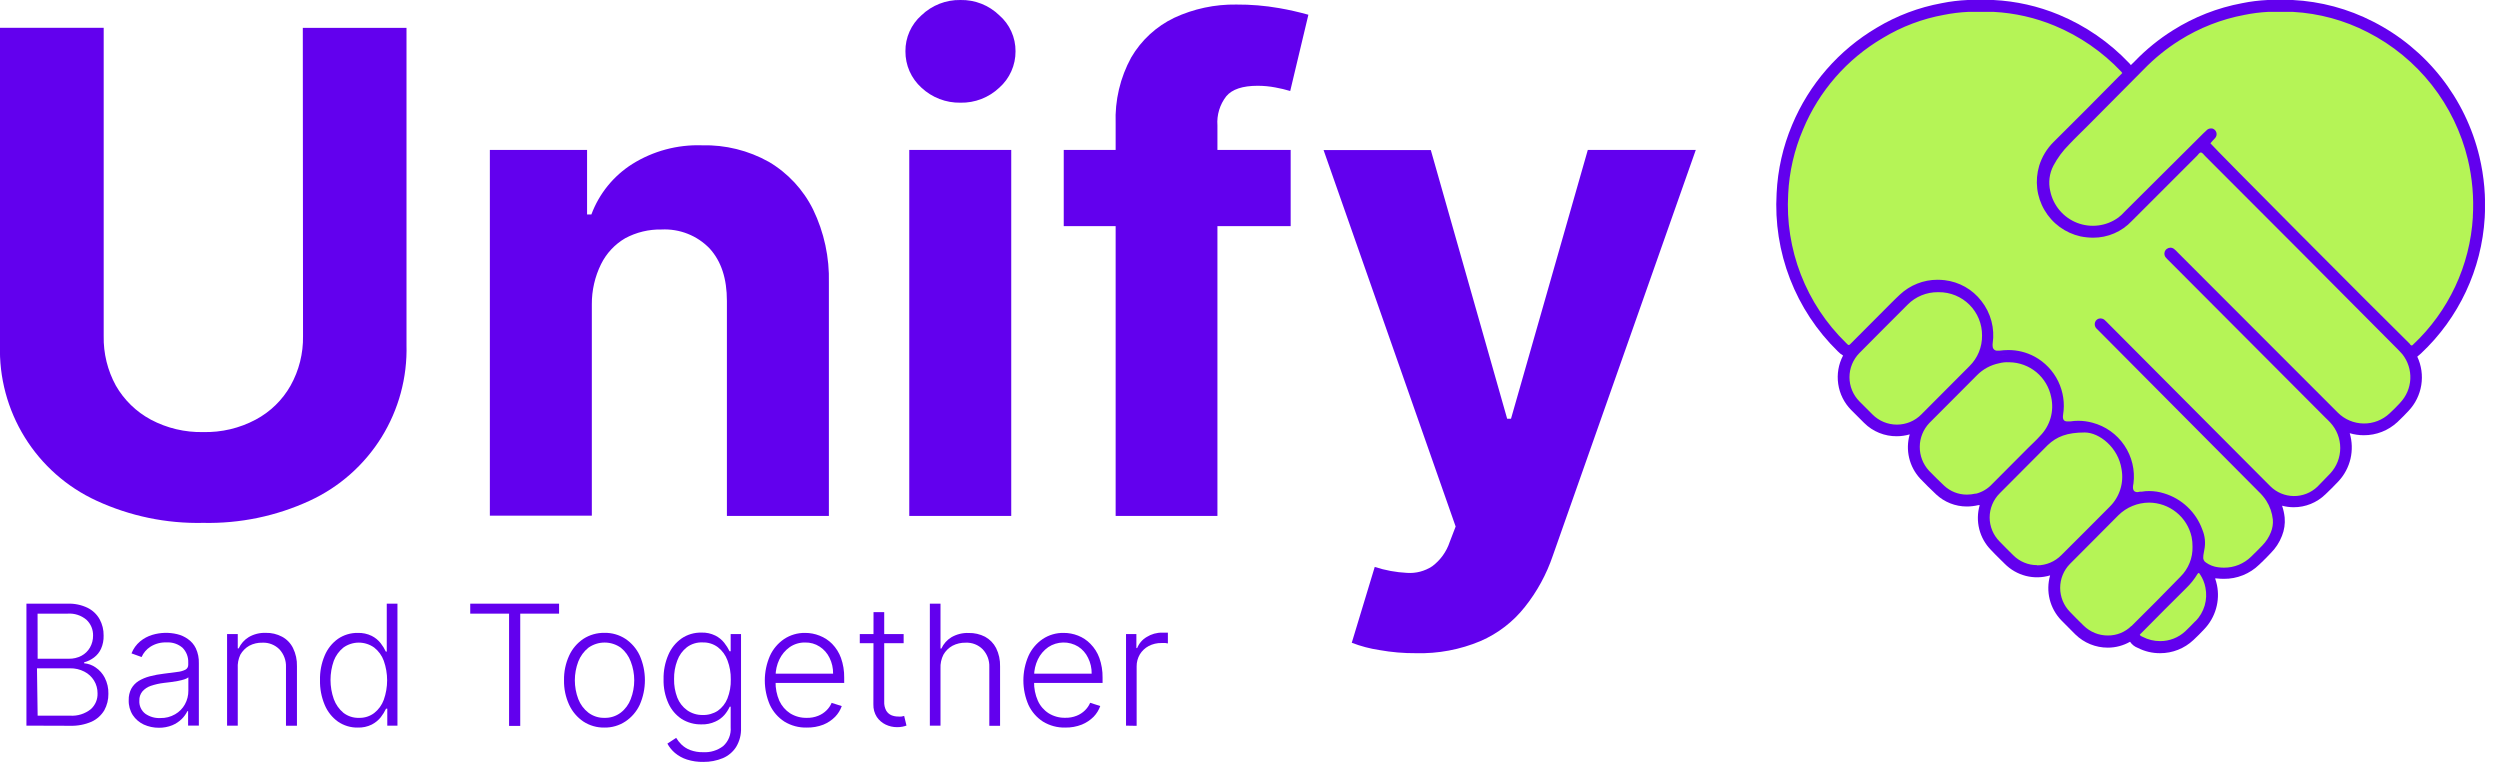<svg width="105" height="32" viewBox="0 0 105 32" fill="none" xmlns="http://www.w3.org/2000/svg">
<g clip-path="url(#clip0_815_8824)">
<path d="M1.11 30.477V25.354H2.846C3.133 25.344 3.419 25.404 3.678 25.528C3.891 25.633 4.067 25.799 4.183 26.006C4.298 26.216 4.356 26.453 4.352 26.694C4.358 26.884 4.321 27.074 4.244 27.248C4.178 27.393 4.077 27.518 3.95 27.614C3.826 27.708 3.684 27.777 3.534 27.817V27.858C3.708 27.872 3.875 27.933 4.017 28.033C4.18 28.143 4.313 28.293 4.402 28.469C4.507 28.677 4.559 28.907 4.552 29.14C4.556 29.382 4.497 29.621 4.38 29.834C4.254 30.042 4.069 30.209 3.847 30.311C3.561 30.435 3.25 30.493 2.938 30.483L1.11 30.477ZM1.581 30.058H2.94C3.258 30.08 3.572 29.981 3.82 29.781C3.911 29.697 3.983 29.595 4.031 29.481C4.079 29.367 4.101 29.244 4.097 29.121C4.099 28.932 4.048 28.746 3.95 28.585C3.852 28.424 3.711 28.293 3.542 28.208C3.356 28.112 3.149 28.065 2.94 28.069H1.553L1.581 30.058ZM1.581 27.667H2.89C3.076 27.671 3.259 27.628 3.423 27.542C3.571 27.463 3.694 27.344 3.778 27.198C3.866 27.045 3.911 26.87 3.909 26.694C3.912 26.57 3.888 26.447 3.841 26.332C3.793 26.218 3.721 26.115 3.631 26.03C3.41 25.844 3.124 25.751 2.835 25.773H1.578L1.581 27.667Z" fill="#6200EE"/>
<path d="M6.674 30.566C6.454 30.567 6.236 30.521 6.036 30.43C5.85 30.342 5.69 30.205 5.576 30.033C5.457 29.845 5.398 29.626 5.406 29.404C5.401 29.237 5.438 29.072 5.515 28.924C5.588 28.793 5.693 28.683 5.82 28.602C5.967 28.514 6.125 28.448 6.291 28.405C6.487 28.354 6.686 28.317 6.888 28.294L7.442 28.222C7.562 28.212 7.678 28.18 7.786 28.128C7.825 28.108 7.856 28.077 7.877 28.04C7.898 28.003 7.908 27.96 7.906 27.917V27.828C7.911 27.714 7.892 27.601 7.852 27.494C7.811 27.388 7.749 27.291 7.67 27.209C7.484 27.047 7.242 26.966 6.996 26.982C6.755 26.971 6.517 27.035 6.313 27.165C6.152 27.27 6.025 27.419 5.947 27.595L5.523 27.442C5.599 27.247 5.723 27.075 5.883 26.94C6.035 26.813 6.212 26.719 6.402 26.663C6.74 26.562 7.099 26.553 7.442 26.635C7.603 26.673 7.755 26.742 7.889 26.838C8.033 26.936 8.149 27.071 8.225 27.229C8.317 27.427 8.36 27.645 8.352 27.864V30.474H7.9V29.867H7.872C7.811 29.989 7.731 30.101 7.634 30.197C7.519 30.309 7.385 30.398 7.237 30.46C7.058 30.532 6.867 30.568 6.674 30.566V30.566ZM6.735 30.158C6.952 30.164 7.166 30.109 7.354 30C7.528 29.901 7.671 29.756 7.767 29.581C7.864 29.404 7.914 29.206 7.911 29.004V28.449C7.861 28.488 7.803 28.516 7.742 28.533C7.664 28.558 7.576 28.58 7.465 28.602L7.162 28.649L6.885 28.682C6.696 28.704 6.51 28.746 6.33 28.807C6.194 28.853 6.072 28.935 5.978 29.043C5.892 29.151 5.847 29.285 5.853 29.423C5.845 29.529 5.865 29.636 5.909 29.733C5.953 29.829 6.02 29.914 6.105 29.978C6.289 30.106 6.511 30.17 6.735 30.158V30.158Z" fill="#6200EE"/>
<path d="M9.986 28.075V30.477H9.537V26.63H9.986V27.232H10.025C10.116 27.035 10.264 26.87 10.449 26.757C10.665 26.632 10.913 26.571 11.162 26.58C11.4 26.574 11.635 26.63 11.845 26.741C12.044 26.847 12.205 27.013 12.305 27.215C12.423 27.453 12.48 27.717 12.472 27.983V30.48H12.011V28.017C12.017 27.88 11.995 27.744 11.947 27.616C11.9 27.488 11.827 27.37 11.734 27.27C11.641 27.177 11.53 27.105 11.408 27.057C11.286 27.009 11.155 26.987 11.024 26.993C10.831 26.987 10.639 27.031 10.469 27.121C10.312 27.21 10.183 27.341 10.094 27.498C10.01 27.678 9.973 27.877 9.986 28.075V28.075Z" fill="#6200EE"/>
<path d="M15.026 30.558C14.73 30.564 14.439 30.476 14.194 30.308C13.948 30.131 13.756 29.889 13.639 29.609C13.5 29.279 13.432 28.924 13.44 28.566C13.431 28.21 13.499 27.856 13.639 27.528C13.756 27.249 13.948 27.008 14.194 26.832C14.439 26.665 14.73 26.577 15.026 26.582C15.229 26.576 15.43 26.618 15.612 26.707C15.757 26.78 15.885 26.884 15.986 27.012C16.073 27.122 16.146 27.241 16.205 27.367H16.244V25.354H16.693V30.477H16.266V29.764H16.214C16.153 29.892 16.079 30.013 15.992 30.125C15.888 30.253 15.758 30.358 15.612 30.433C15.43 30.522 15.229 30.565 15.026 30.558ZM15.079 30.15C15.309 30.157 15.534 30.085 15.717 29.947C15.9 29.803 16.039 29.611 16.119 29.392C16.306 28.862 16.306 28.284 16.119 27.753C16.04 27.534 15.9 27.342 15.717 27.198C15.528 27.063 15.302 26.99 15.069 26.99C14.837 26.99 14.61 27.063 14.422 27.198C14.241 27.344 14.102 27.536 14.019 27.753C13.836 28.274 13.836 28.841 14.019 29.362C14.101 29.587 14.241 29.786 14.424 29.939C14.611 30.083 14.843 30.158 15.079 30.15V30.15Z" fill="#6200EE"/>
<path d="M19.75 25.773V25.354H23.481V25.773H21.85V30.488H21.381V25.773H19.75Z" fill="#6200EE"/>
<path d="M25.387 30.558C25.073 30.564 24.765 30.476 24.502 30.305C24.244 30.13 24.038 29.889 23.906 29.606C23.756 29.282 23.682 28.928 23.689 28.571C23.682 28.213 23.756 27.857 23.906 27.531C24.036 27.248 24.243 27.006 24.502 26.832C24.765 26.662 25.073 26.574 25.387 26.58C25.7 26.573 26.007 26.661 26.269 26.832C26.529 27.006 26.736 27.248 26.868 27.531C27.012 27.858 27.086 28.211 27.086 28.567C27.086 28.924 27.012 29.277 26.868 29.603C26.735 29.887 26.527 30.129 26.266 30.302C26.006 30.474 25.699 30.563 25.387 30.558V30.558ZM25.387 30.15C25.632 30.157 25.873 30.081 26.069 29.933C26.26 29.786 26.406 29.588 26.491 29.362C26.687 28.854 26.687 28.291 26.491 27.784C26.407 27.556 26.263 27.356 26.075 27.204C25.876 27.063 25.638 26.987 25.394 26.987C25.15 26.987 24.912 27.063 24.713 27.204C24.523 27.357 24.377 27.556 24.288 27.784C24.095 28.292 24.095 28.854 24.288 29.362C24.375 29.587 24.522 29.785 24.713 29.933C24.907 30.079 25.144 30.156 25.387 30.15V30.15Z" fill="#6200EE"/>
<path d="M29.542 32C29.307 32.005 29.073 31.971 28.849 31.9C28.665 31.841 28.495 31.747 28.347 31.623C28.218 31.513 28.111 31.381 28.03 31.232L28.399 30.99C28.461 31.091 28.534 31.185 28.619 31.268C28.724 31.369 28.848 31.448 28.985 31.501C29.162 31.566 29.35 31.598 29.54 31.592C29.838 31.609 30.133 31.518 30.372 31.337C30.482 31.238 30.569 31.115 30.623 30.978C30.678 30.84 30.7 30.691 30.688 30.544V29.681H30.649C30.59 29.807 30.515 29.925 30.424 30.03C30.318 30.149 30.188 30.244 30.042 30.308C29.86 30.391 29.662 30.431 29.462 30.424C29.168 30.431 28.879 30.352 28.63 30.197C28.387 30.036 28.195 29.81 28.075 29.545C27.931 29.227 27.861 28.881 27.87 28.533C27.862 28.18 27.93 27.83 28.069 27.506C28.186 27.229 28.379 26.99 28.624 26.816C28.869 26.649 29.16 26.563 29.456 26.569C29.66 26.561 29.861 26.604 30.044 26.694C30.19 26.767 30.318 26.871 30.419 26.999C30.506 27.109 30.581 27.228 30.643 27.354H30.688V26.63H31.123V30.571C31.135 30.854 31.062 31.134 30.915 31.376C30.781 31.583 30.588 31.745 30.361 31.842C30.101 31.949 29.823 32.003 29.542 32V32ZM29.512 30.03C29.737 30.037 29.958 29.975 30.147 29.853C30.329 29.724 30.47 29.545 30.552 29.337C30.652 29.083 30.7 28.811 30.693 28.538C30.698 28.265 30.651 27.994 30.555 27.739C30.476 27.52 30.337 27.327 30.152 27.184C29.968 27.046 29.742 26.975 29.512 26.982C29.274 26.97 29.04 27.042 28.849 27.184C28.665 27.328 28.526 27.52 28.447 27.739C28.352 27.989 28.306 28.255 28.311 28.521C28.305 28.788 28.352 29.052 28.447 29.301C28.53 29.51 28.67 29.692 28.852 29.825C29.044 29.962 29.275 30.034 29.512 30.03V30.03Z" fill="#6200EE"/>
<path d="M33.881 30.558C33.551 30.566 33.227 30.479 32.946 30.308C32.681 30.137 32.469 29.894 32.336 29.609C32.195 29.284 32.122 28.933 32.122 28.578C32.122 28.224 32.195 27.873 32.336 27.548C32.465 27.262 32.672 27.017 32.932 26.84C33.193 26.667 33.501 26.577 33.814 26.582C34.021 26.581 34.226 26.62 34.419 26.696C34.619 26.773 34.801 26.891 34.951 27.043C35.114 27.211 35.24 27.411 35.32 27.631C35.415 27.898 35.461 28.18 35.456 28.463V28.682H32.43V28.294H34.99C34.994 28.063 34.943 27.835 34.84 27.628C34.748 27.436 34.604 27.273 34.424 27.157C34.243 27.039 34.03 26.98 33.814 26.985C33.584 26.981 33.358 27.049 33.168 27.179C32.981 27.312 32.831 27.491 32.732 27.698C32.628 27.917 32.574 28.157 32.574 28.399V28.633C32.568 28.908 32.622 29.182 32.732 29.434C32.831 29.649 32.989 29.832 33.187 29.961C33.396 30.09 33.638 30.155 33.883 30.15C34.048 30.154 34.211 30.125 34.363 30.064C34.494 30.013 34.613 29.935 34.713 29.836C34.805 29.746 34.879 29.639 34.929 29.52L35.354 29.656C35.294 29.824 35.2 29.977 35.076 30.105C34.935 30.248 34.766 30.36 34.58 30.436C34.357 30.522 34.119 30.563 33.881 30.558V30.558Z" fill="#6200EE"/>
<path d="M37.953 26.63V27.015H36.111V26.63H37.953ZM36.688 25.709H37.137V29.467C37.13 29.599 37.159 29.73 37.221 29.847C37.271 29.932 37.347 29.999 37.437 30.039C37.525 30.075 37.619 30.094 37.714 30.094C37.765 30.099 37.816 30.099 37.867 30.094L37.975 30.069L38.072 30.474C38.02 30.493 37.966 30.508 37.911 30.519C37.834 30.534 37.755 30.542 37.675 30.541C37.51 30.541 37.347 30.504 37.198 30.433C37.048 30.361 36.92 30.251 36.827 30.114C36.726 29.956 36.676 29.771 36.682 29.584L36.688 25.709Z" fill="#6200EE"/>
<path d="M39.501 28.075V30.477H39.054V25.354H39.501V27.237H39.539C39.629 27.04 39.776 26.875 39.961 26.763C40.181 26.637 40.432 26.575 40.685 26.585C40.924 26.58 41.16 26.634 41.373 26.743C41.571 26.852 41.732 27.017 41.836 27.218C41.954 27.457 42.011 27.722 42.003 27.989V30.485H41.551V28.017C41.557 27.88 41.535 27.744 41.488 27.615C41.44 27.487 41.367 27.37 41.273 27.27C41.181 27.177 41.069 27.104 40.946 27.056C40.823 27.008 40.692 26.987 40.56 26.993C40.368 26.988 40.177 27.032 40.005 27.121C39.845 27.208 39.713 27.339 39.623 27.498C39.533 27.676 39.491 27.875 39.501 28.075V28.075Z" fill="#6200EE"/>
<path d="M44.741 30.558C44.411 30.566 44.087 30.479 43.806 30.308C43.541 30.137 43.33 29.894 43.196 29.609C43.055 29.284 42.982 28.933 42.982 28.578C42.982 28.224 43.055 27.873 43.196 27.548C43.325 27.262 43.532 27.017 43.792 26.84C44.053 26.666 44.361 26.576 44.674 26.582C44.881 26.581 45.086 26.62 45.279 26.696C45.475 26.773 45.653 26.891 45.8 27.043C45.965 27.21 46.092 27.411 46.172 27.631C46.267 27.898 46.313 28.18 46.308 28.463V28.682H43.29V28.294H45.85C45.854 28.063 45.802 27.834 45.698 27.628C45.607 27.436 45.464 27.272 45.284 27.157C45.094 27.041 44.875 26.981 44.653 26.985C44.43 26.989 44.213 27.056 44.028 27.179C43.84 27.311 43.689 27.488 43.59 27.695C43.486 27.914 43.431 28.154 43.431 28.397V28.63C43.425 28.905 43.479 29.179 43.59 29.431C43.687 29.647 43.845 29.83 44.044 29.958C44.253 30.087 44.495 30.153 44.741 30.147C44.905 30.151 45.068 30.122 45.221 30.061C45.351 30.01 45.47 29.932 45.57 29.834C45.662 29.744 45.736 29.636 45.786 29.517L46.211 29.653C46.151 29.821 46.057 29.974 45.933 30.103C45.791 30.245 45.623 30.357 45.437 30.433C45.215 30.52 44.979 30.562 44.741 30.558Z" fill="#6200EE"/>
<path d="M47.293 30.477V26.63H47.728V27.218H47.761C47.84 27.022 47.981 26.858 48.164 26.752C48.359 26.63 48.585 26.567 48.816 26.571H48.94H49.051V27.024L48.946 27.007C48.891 27.004 48.837 27.004 48.782 27.007C48.595 27.003 48.41 27.047 48.244 27.134C48.092 27.215 47.965 27.335 47.875 27.481C47.784 27.635 47.737 27.811 47.739 27.989V30.485L47.293 30.477Z" fill="#6200EE"/>
<path d="M90.724 27.434C90.399 27.436 90.079 27.36 89.789 27.212C89.656 27.163 89.541 27.073 89.462 26.954C89.178 27.116 88.856 27.201 88.53 27.201C88.02 27.203 87.529 27.003 87.165 26.646L86.974 26.455C86.838 26.322 86.696 26.177 86.577 26.055C86.339 25.81 86.17 25.506 86.087 25.174C86.004 24.843 86.011 24.495 86.105 24.166C85.773 24.266 85.421 24.273 85.085 24.188C84.75 24.102 84.444 23.927 84.2 23.681L84.008 23.492C83.878 23.365 83.748 23.234 83.626 23.104C83.384 22.86 83.213 22.557 83.129 22.225C83.045 21.892 83.052 21.544 83.148 21.215H83.093C82.933 21.253 82.769 21.273 82.605 21.273C82.124 21.273 81.662 21.089 81.312 20.76C81.09 20.547 80.865 20.333 80.649 20.103C80.422 19.857 80.261 19.557 80.184 19.231C80.107 18.906 80.115 18.566 80.208 18.244C80.033 18.294 79.852 18.321 79.67 18.322C79.416 18.325 79.163 18.277 78.928 18.182C78.692 18.087 78.478 17.946 78.297 17.767L77.742 17.212C77.453 16.916 77.264 16.536 77.205 16.126C77.145 15.717 77.216 15.299 77.409 14.932C77.326 14.883 77.25 14.823 77.184 14.752C76.306 13.894 75.623 12.858 75.18 11.713C74.737 10.568 74.546 9.342 74.618 8.117C74.664 7.128 74.885 6.155 75.27 5.243C75.984 3.534 77.231 2.102 78.827 1.162C79.666 0.658 80.59 0.309 81.553 0.133C81.913 0.06 82.277 0.016 82.644 0L83.725 0C84.67 0.047 85.6 0.256 86.474 0.619C87.59 1.082 88.595 1.775 89.426 2.652C89.452 2.676 89.476 2.704 89.495 2.735L89.67 2.563C90.146 2.07 90.681 1.637 91.262 1.273C92.151 0.712 93.138 0.325 94.172 0.133C94.525 0.061 94.883 0.017 95.243 0L96.294 0C97.471 0.059 98.622 0.369 99.67 0.907C100.781 1.472 101.756 2.272 102.527 3.252C103.298 4.232 103.847 5.367 104.136 6.58C104.335 7.418 104.41 8.28 104.358 9.14C104.229 11.313 103.272 13.354 101.684 14.843L101.526 14.979C101.7 15.351 101.759 15.767 101.694 16.172C101.629 16.578 101.444 16.955 101.162 17.254C101.01 17.418 100.857 17.57 100.693 17.725C100.31 18.084 99.804 18.282 99.279 18.28C99.079 18.28 98.88 18.251 98.688 18.194C98.792 18.543 98.803 18.912 98.721 19.267C98.638 19.621 98.464 19.947 98.216 20.214C98.036 20.405 97.853 20.588 97.662 20.768C97.306 21.112 96.83 21.305 96.336 21.304C96.171 21.303 96.007 21.282 95.847 21.24C95.902 21.4 95.938 21.566 95.956 21.734C95.98 21.997 95.941 22.262 95.842 22.508C95.737 22.781 95.575 23.028 95.368 23.234L95.218 23.39C95.109 23.501 94.999 23.612 94.89 23.712C94.694 23.904 94.461 24.056 94.205 24.159C93.95 24.262 93.676 24.314 93.401 24.311C93.302 24.311 93.203 24.305 93.104 24.294H93.035C93.067 24.384 93.093 24.477 93.112 24.571C93.18 24.902 93.166 25.243 93.072 25.567C92.978 25.891 92.808 26.187 92.574 26.43C92.43 26.585 92.275 26.741 92.122 26.882C91.744 27.238 91.243 27.436 90.724 27.434V27.434Z" fill="#6200EE"/>
<path d="M103.958 6.621C103.675 5.434 103.137 4.323 102.382 3.365C101.626 2.406 100.672 1.624 99.584 1.071C98.567 0.547 97.45 0.245 96.308 0.183H95.248C94.898 0.199 94.549 0.242 94.205 0.313C93.195 0.499 92.228 0.875 91.359 1.423C90.789 1.779 90.265 2.203 89.797 2.685L89.498 2.988L89.351 2.838C89.334 2.814 89.314 2.793 89.293 2.774C88.481 1.914 87.497 1.235 86.405 0.782C85.558 0.431 84.657 0.227 83.742 0.178H82.663C82.305 0.193 81.949 0.236 81.598 0.308C80.657 0.481 79.755 0.822 78.935 1.315C77.371 2.234 76.148 3.637 75.451 5.312C75.072 6.205 74.856 7.159 74.813 8.128C74.741 9.328 74.929 10.53 75.364 11.65C75.798 12.772 76.469 13.786 77.332 14.624C77.372 14.677 77.424 14.721 77.482 14.752C77.541 14.784 77.606 14.803 77.673 14.807C77.693 14.805 77.713 14.799 77.731 14.791C77.48 15.128 77.357 15.545 77.386 15.965C77.414 16.385 77.592 16.781 77.886 17.082L78.186 17.384L78.438 17.637C78.712 17.911 79.068 18.087 79.452 18.137C79.836 18.187 80.226 18.109 80.56 17.914C80.374 18.24 80.297 18.617 80.338 18.991C80.38 19.364 80.54 19.715 80.793 19.992C81.01 20.216 81.232 20.43 81.448 20.638C81.765 20.936 82.183 21.103 82.619 21.104C82.769 21.102 82.919 21.085 83.065 21.051C83.218 21.016 83.365 20.958 83.501 20.879C83.311 21.212 83.236 21.597 83.286 21.976C83.336 22.355 83.509 22.708 83.778 22.979C83.9 23.107 84.028 23.234 84.155 23.362L84.35 23.553C84.51 23.716 84.702 23.845 84.912 23.932C85.124 24.02 85.35 24.065 85.578 24.064C85.895 24.063 86.206 23.975 86.477 23.811C86.281 24.143 86.2 24.531 86.245 24.914C86.291 25.297 86.461 25.654 86.73 25.931C86.854 26.064 86.987 26.208 87.121 26.325L87.315 26.516C87.643 26.841 88.087 27.023 88.549 27.021C88.912 27.02 89.266 26.905 89.559 26.691L89.595 26.782C89.622 26.847 89.663 26.906 89.715 26.954C89.766 27.001 89.828 27.038 89.895 27.06C90.238 27.231 90.625 27.294 91.005 27.241C91.386 27.186 91.74 27.018 92.022 26.757C92.172 26.619 92.325 26.466 92.463 26.316C92.673 26.09 92.825 25.817 92.905 25.519C92.986 25.221 92.993 24.909 92.927 24.608C92.879 24.387 92.793 24.176 92.671 23.986C92.811 24.06 92.962 24.109 93.118 24.13C93.21 24.141 93.302 24.147 93.395 24.147C93.648 24.149 93.899 24.101 94.133 24.006C94.367 23.911 94.58 23.77 94.76 23.592C94.865 23.495 94.974 23.384 95.082 23.273L95.234 23.118C95.425 22.934 95.575 22.713 95.675 22.469C95.764 22.25 95.8 22.013 95.781 21.778C95.751 21.477 95.656 21.185 95.503 20.924C95.758 21.065 96.044 21.14 96.336 21.143C96.783 21.144 97.213 20.97 97.534 20.657C97.725 20.477 97.906 20.297 98.089 20.103C98.366 19.806 98.541 19.429 98.587 19.026C98.634 18.623 98.549 18.215 98.347 17.864C98.632 18.029 98.955 18.115 99.284 18.114C99.763 18.113 100.223 17.931 100.571 17.603C100.735 17.451 100.885 17.301 101.035 17.14C101.308 16.852 101.483 16.485 101.533 16.091C101.582 15.697 101.505 15.298 101.312 14.951L101.562 14.71C103.116 13.253 104.052 11.256 104.177 9.129C104.229 8.287 104.155 7.442 103.958 6.621V6.621Z" fill="#6200EE"/>
<path d="M93.409 23.989C93.321 23.989 93.233 23.983 93.146 23.972C92.938 23.947 92.74 23.87 92.569 23.75C92.503 23.709 92.451 23.649 92.419 23.579C92.387 23.509 92.375 23.43 92.386 23.354C92.386 23.301 92.4 23.254 92.408 23.207C92.416 23.16 92.422 23.123 92.427 23.082C92.486 22.819 92.461 22.544 92.355 22.297C92.233 21.958 92.032 21.652 91.771 21.404C91.51 21.156 91.194 20.973 90.849 20.868C90.663 20.811 90.469 20.781 90.275 20.779C90.182 20.78 90.089 20.788 89.997 20.802L89.814 20.821C89.764 20.828 89.714 20.823 89.666 20.807C89.619 20.791 89.575 20.765 89.539 20.73C89.503 20.695 89.475 20.652 89.458 20.605C89.441 20.558 89.435 20.508 89.44 20.458C89.441 20.394 89.45 20.331 89.465 20.269C89.527 19.745 89.398 19.217 89.102 18.781C88.805 18.345 88.36 18.031 87.85 17.897C87.669 17.848 87.483 17.823 87.296 17.823C87.188 17.822 87.08 17.831 86.974 17.85C86.926 17.862 86.878 17.868 86.829 17.87C86.778 17.874 86.726 17.867 86.678 17.848C86.63 17.829 86.587 17.8 86.552 17.761C86.515 17.712 86.49 17.655 86.478 17.595C86.465 17.534 86.466 17.472 86.48 17.412C86.535 17.1 86.521 16.779 86.439 16.474C86.357 16.168 86.208 15.883 86.004 15.641C85.799 15.399 85.544 15.205 85.257 15.072C84.969 14.94 84.655 14.872 84.338 14.874C84.221 14.874 84.103 14.882 83.986 14.899C83.954 14.901 83.921 14.901 83.889 14.899H83.864H83.82C83.74 14.886 83.668 14.844 83.617 14.782C83.566 14.72 83.539 14.641 83.542 14.56C83.54 14.505 83.546 14.45 83.562 14.397C83.604 14.103 83.586 13.804 83.508 13.518C83.431 13.231 83.295 12.964 83.11 12.732C82.934 12.509 82.716 12.323 82.468 12.184C82.22 12.046 81.947 11.959 81.664 11.928C81.572 11.917 81.48 11.911 81.387 11.911C80.841 11.91 80.315 12.117 79.917 12.491C79.809 12.594 79.706 12.694 79.606 12.796L77.895 14.513C77.811 14.596 77.756 14.652 77.662 14.652C77.567 14.652 77.515 14.596 77.442 14.527C76.595 13.704 75.935 12.708 75.506 11.607C75.078 10.507 74.891 9.326 74.96 8.147C75.003 7.199 75.215 6.267 75.584 5.393C76.268 3.744 77.468 2.362 79.004 1.454C79.808 0.971 80.692 0.638 81.615 0.469C81.954 0.4 82.298 0.357 82.644 0.341H83.725C84.626 0.387 85.512 0.587 86.344 0.935C87.419 1.381 88.388 2.05 89.187 2.896L89.234 2.954L89.348 3.065L86.347 6.08C86.088 6.34 85.897 6.659 85.792 7.01C85.705 7.302 85.679 7.61 85.717 7.912C85.756 8.215 85.857 8.507 86.014 8.768C86.165 9.023 86.368 9.244 86.609 9.417C86.85 9.59 87.124 9.711 87.415 9.773C87.58 9.806 87.748 9.824 87.917 9.825C88.2 9.825 88.48 9.767 88.739 9.654C88.999 9.541 89.232 9.377 89.426 9.171L90.799 7.8C91.254 7.343 91.709 6.885 92.172 6.427C92.244 6.336 92.316 6.247 92.449 6.247C92.502 6.25 92.553 6.266 92.598 6.293C92.644 6.32 92.682 6.358 92.71 6.402L100.788 14.535C100.863 14.61 100.938 14.685 101.013 14.771C101.275 15.095 101.41 15.504 101.392 15.92C101.374 16.336 101.205 16.732 100.915 17.032C100.768 17.19 100.621 17.34 100.463 17.487C100.138 17.794 99.705 17.962 99.258 17.955C98.81 17.948 98.383 17.767 98.067 17.451L91.354 10.716C91.315 10.67 91.271 10.628 91.223 10.591L91.157 10.56C91.136 10.561 91.117 10.568 91.101 10.58C91.085 10.593 91.073 10.61 91.068 10.63C91.068 10.652 91.054 10.671 91.099 10.729C91.123 10.758 91.15 10.785 91.179 10.81L97.836 17.492C97.883 17.54 97.936 17.59 97.981 17.642C98.274 17.965 98.435 18.385 98.433 18.821C98.43 19.257 98.264 19.676 97.967 19.994C97.789 20.183 97.609 20.363 97.412 20.549C97.117 20.831 96.724 20.987 96.316 20.983C95.908 20.979 95.518 20.815 95.229 20.527L88.402 13.667C88.352 13.62 88.305 13.573 88.258 13.534H88.164C88.148 13.545 88.136 13.561 88.13 13.58C88.124 13.598 88.124 13.618 88.13 13.637L88.233 13.753L94.987 20.527C95.114 20.649 95.225 20.785 95.32 20.932C95.487 21.189 95.591 21.482 95.623 21.786C95.64 21.994 95.608 22.203 95.531 22.397C95.448 22.631 95.317 22.844 95.146 23.024L94.987 23.184C94.885 23.29 94.779 23.398 94.677 23.495C94.509 23.657 94.31 23.784 94.093 23.869C93.875 23.954 93.643 23.995 93.409 23.989V23.989Z" fill="#B5F456"/>
<path d="M101.268 14.668C101.227 14.661 101.188 14.644 101.154 14.619C101.12 14.594 101.093 14.561 101.074 14.524C99.856 13.34 92.852 6.302 92.707 6.117L92.641 6.028L92.699 5.936C92.736 5.882 92.779 5.831 92.827 5.786C92.855 5.762 92.881 5.735 92.904 5.706C92.918 5.694 92.927 5.679 92.932 5.661C92.937 5.644 92.937 5.626 92.932 5.609C92.927 5.594 92.917 5.58 92.905 5.57C92.893 5.559 92.879 5.551 92.863 5.548L92.788 5.573C92.766 5.59 92.746 5.608 92.727 5.628C92.702 5.657 92.674 5.683 92.644 5.706L89.362 9.001C89.266 9.102 89.162 9.195 89.051 9.279C88.713 9.52 88.308 9.65 87.892 9.65C87.434 9.649 86.991 9.49 86.637 9.2C86.284 8.91 86.041 8.507 85.95 8.058C85.857 7.661 85.909 7.244 86.097 6.882C86.279 6.538 86.513 6.223 86.791 5.95C86.963 5.77 87.14 5.592 87.318 5.417L87.578 5.159C88.363 4.369 89.143 3.589 89.917 2.802C90.376 2.327 90.891 1.911 91.451 1.562C92.299 1.027 93.24 0.656 94.225 0.469C94.558 0.401 94.895 0.358 95.234 0.341H96.286C97.408 0.401 98.506 0.697 99.506 1.209C100.575 1.752 101.513 2.52 102.255 3.461C102.997 4.402 103.526 5.492 103.806 6.657C103.997 7.463 104.068 8.292 104.017 9.118C103.894 11.204 102.976 13.164 101.451 14.594L101.39 14.655L101.268 14.668Z" fill="#B5F456"/>
<path d="M82.605 20.943C82.214 20.942 81.839 20.793 81.553 20.527C81.329 20.314 81.112 20.105 80.901 19.884C80.621 19.581 80.468 19.182 80.472 18.77C80.476 18.357 80.638 17.962 80.924 17.664L82.927 15.659C83.2 15.376 83.553 15.182 83.939 15.104C84.081 15.067 84.228 15.052 84.374 15.06C84.833 15.058 85.278 15.216 85.633 15.507C85.987 15.798 86.229 16.204 86.316 16.655C86.388 16.968 86.379 17.295 86.291 17.604C86.203 17.914 86.038 18.196 85.811 18.424C85.709 18.541 85.592 18.652 85.478 18.766L85.309 18.927L83.772 20.455C83.567 20.672 83.303 20.824 83.013 20.893C82.879 20.925 82.742 20.942 82.605 20.943V20.943Z" fill="#B5F456"/>
<path d="M88.53 26.86C88.114 26.858 87.716 26.694 87.42 26.402L87.226 26.211C87.093 26.08 86.963 25.95 86.838 25.814C86.55 25.517 86.388 25.119 86.388 24.705C86.388 24.29 86.55 23.892 86.838 23.595L88.871 21.556C89.055 21.371 89.273 21.224 89.514 21.124C89.755 21.024 90.014 20.973 90.275 20.974C90.728 20.976 91.166 21.132 91.519 21.416C91.872 21.7 92.118 22.096 92.216 22.538C92.246 22.686 92.261 22.837 92.261 22.988C92.266 23.242 92.219 23.494 92.124 23.73C92.028 23.965 91.886 24.179 91.706 24.358C91.024 25.054 90.338 25.745 89.645 26.427C89.345 26.713 88.944 26.868 88.53 26.86V26.86Z" fill="#B5F456"/>
<path d="M85.559 23.903C85.353 23.903 85.148 23.862 84.958 23.783C84.767 23.703 84.594 23.587 84.449 23.44L84.261 23.254C84.133 23.126 84 22.996 83.875 22.863C83.579 22.564 83.413 22.161 83.413 21.741C83.413 21.32 83.579 20.917 83.875 20.619L85.895 18.585C86.118 18.381 86.381 18.225 86.667 18.126C86.954 18.027 87.257 17.988 87.559 18.011C88.247 18.011 89.112 18.696 89.259 19.675C89.318 19.984 89.299 20.302 89.204 20.601C89.11 20.9 88.943 21.171 88.718 21.39C88.255 21.861 87.786 22.33 87.331 22.796L86.699 23.429C86.55 23.579 86.372 23.699 86.177 23.78C85.981 23.861 85.771 23.903 85.559 23.903V23.903Z" fill="#B5F456"/>
<path d="M79.67 17.992C79.46 17.993 79.252 17.952 79.057 17.872C78.863 17.792 78.687 17.674 78.538 17.526L77.983 16.971C77.688 16.671 77.522 16.266 77.522 15.845C77.522 15.423 77.688 15.019 77.983 14.718C78.416 14.28 78.854 13.842 79.29 13.406L80.014 12.682C80.196 12.501 80.412 12.359 80.651 12.264C80.889 12.168 81.144 12.122 81.401 12.128C81.664 12.121 81.926 12.167 82.171 12.264C82.416 12.361 82.639 12.506 82.827 12.691C83.015 12.876 83.163 13.096 83.264 13.34C83.364 13.584 83.415 13.845 83.412 14.108C83.414 14.366 83.365 14.622 83.266 14.86C83.167 15.098 83.022 15.314 82.838 15.495L80.816 17.523C80.666 17.674 80.487 17.793 80.29 17.873C80.094 17.954 79.882 17.994 79.67 17.992V17.992Z" fill="#B5F456"/>
<path d="M90.724 27.093C90.445 27.093 90.17 27.026 89.922 26.899C89.879 26.885 89.838 26.861 89.804 26.831C89.769 26.8 89.742 26.763 89.723 26.721L89.686 26.627L89.759 26.552C89.804 26.5 89.853 26.45 89.906 26.405L90.527 25.778C90.918 25.384 91.309 24.988 91.706 24.596C91.88 24.432 92.031 24.246 92.155 24.042C92.174 24.007 92.201 23.977 92.234 23.955C92.267 23.933 92.305 23.92 92.344 23.917C92.385 23.92 92.424 23.933 92.458 23.957C92.492 23.98 92.518 24.012 92.535 24.05C92.656 24.228 92.74 24.428 92.782 24.638C92.841 24.916 92.83 25.204 92.75 25.477C92.671 25.75 92.526 25.999 92.327 26.203C92.191 26.349 92.05 26.499 91.895 26.635C91.577 26.932 91.158 27.096 90.724 27.093V27.093Z" fill="#B5F456"/>
<path d="M103.958 6.621C103.675 5.434 103.137 4.323 102.382 3.365C101.626 2.406 100.672 1.624 99.584 1.071C98.567 0.547 97.45 0.245 96.308 0.183H95.248C94.898 0.199 94.549 0.242 94.205 0.313C93.195 0.499 92.228 0.875 91.359 1.423C90.789 1.779 90.265 2.203 89.797 2.685L89.498 2.988L89.351 2.838C89.334 2.814 89.314 2.793 89.293 2.774C88.481 1.914 87.497 1.235 86.405 0.782C85.558 0.431 84.657 0.227 83.742 0.178H82.663C82.305 0.193 81.949 0.236 81.598 0.308C80.657 0.481 79.755 0.822 78.935 1.315C77.371 2.234 76.148 3.637 75.451 5.312C75.072 6.205 74.856 7.159 74.813 8.128C74.741 9.328 74.929 10.53 75.364 11.65C75.798 12.772 76.469 13.786 77.332 14.624C77.372 14.677 77.424 14.721 77.482 14.752C77.541 14.784 77.606 14.803 77.673 14.807C77.693 14.805 77.713 14.799 77.731 14.791C77.48 15.128 77.357 15.545 77.386 15.965C77.414 16.385 77.592 16.781 77.886 17.082L78.186 17.384L78.438 17.637C78.712 17.911 79.068 18.087 79.452 18.137C79.836 18.187 80.226 18.109 80.56 17.914C80.374 18.24 80.297 18.617 80.338 18.991C80.38 19.364 80.54 19.715 80.793 19.992C81.01 20.216 81.232 20.43 81.448 20.638C81.765 20.936 82.183 21.103 82.619 21.104C82.769 21.102 82.919 21.085 83.065 21.051C83.218 21.016 83.365 20.958 83.501 20.879C83.311 21.212 83.236 21.597 83.286 21.976C83.336 22.355 83.509 22.708 83.778 22.979C83.9 23.107 84.028 23.234 84.155 23.362L84.35 23.553C84.51 23.716 84.702 23.845 84.912 23.932C85.124 24.02 85.35 24.065 85.578 24.064C85.895 24.063 86.206 23.975 86.477 23.811C86.281 24.143 86.2 24.531 86.245 24.914C86.291 25.297 86.461 25.654 86.73 25.931C86.854 26.064 86.987 26.208 87.121 26.325L87.315 26.516C87.643 26.841 88.087 27.023 88.549 27.021C88.912 27.02 89.266 26.905 89.559 26.691L89.595 26.782C89.622 26.847 89.663 26.906 89.715 26.954C89.766 27.001 89.828 27.038 89.895 27.06C90.238 27.231 90.625 27.294 91.005 27.241C91.386 27.186 91.74 27.018 92.022 26.757C92.172 26.619 92.325 26.466 92.463 26.316C92.673 26.09 92.825 25.817 92.905 25.519C92.986 25.221 92.993 24.909 92.927 24.608C92.879 24.387 92.793 24.176 92.671 23.986C92.811 24.06 92.962 24.109 93.118 24.13C93.21 24.141 93.302 24.147 93.395 24.147C93.648 24.149 93.899 24.101 94.133 24.006C94.367 23.911 94.58 23.77 94.76 23.592C94.865 23.495 94.974 23.384 95.082 23.273L95.234 23.118C95.425 22.934 95.575 22.713 95.675 22.469C95.764 22.25 95.8 22.013 95.781 21.778C95.751 21.477 95.656 21.185 95.503 20.924C95.758 21.065 96.044 21.14 96.336 21.143C96.783 21.144 97.213 20.97 97.534 20.657C97.725 20.477 97.906 20.297 98.089 20.103C98.366 19.806 98.541 19.429 98.587 19.026C98.634 18.623 98.549 18.215 98.347 17.864C98.632 18.029 98.955 18.115 99.284 18.114C99.763 18.113 100.223 17.931 100.571 17.603C100.735 17.451 100.885 17.301 101.035 17.14C101.308 16.852 101.483 16.485 101.533 16.091C101.582 15.697 101.505 15.298 101.312 14.951L101.562 14.71C103.116 13.253 104.052 11.256 104.177 9.129C104.229 8.287 104.155 7.442 103.958 6.621V6.621ZM79.67 17.834C79.48 17.834 79.293 17.797 79.117 17.724C78.942 17.652 78.783 17.546 78.649 17.412L78.094 16.857C77.828 16.587 77.678 16.223 77.678 15.843C77.678 15.464 77.828 15.099 78.094 14.829C78.768 14.142 79.454 13.467 80.125 12.791C80.29 12.624 80.488 12.493 80.705 12.404C80.922 12.315 81.155 12.27 81.39 12.272H81.428C81.668 12.27 81.905 12.316 82.127 12.407C82.348 12.498 82.549 12.632 82.718 12.801C82.888 12.97 83.021 13.172 83.112 13.393C83.202 13.615 83.248 13.852 83.246 14.091C83.249 14.331 83.204 14.568 83.113 14.79C83.022 15.011 82.887 15.211 82.716 15.379C82.041 16.055 81.368 16.731 80.696 17.406C80.562 17.542 80.402 17.65 80.226 17.723C80.05 17.796 79.861 17.834 79.67 17.834ZM83.201 15.257C83.121 15.381 83.028 15.496 82.924 15.601C83.028 15.496 83.121 15.381 83.201 15.257V15.257ZM82.979 20.73C82.856 20.759 82.731 20.774 82.605 20.774C82.251 20.774 81.911 20.639 81.653 20.397C81.437 20.189 81.218 19.981 81.012 19.764C80.763 19.49 80.626 19.132 80.63 18.762C80.633 18.391 80.777 18.036 81.032 17.767L82.233 16.563L83.032 15.761C83.285 15.504 83.61 15.328 83.964 15.257C84.096 15.222 84.233 15.208 84.369 15.215H84.391C84.808 15.22 85.211 15.368 85.532 15.635C85.852 15.903 86.07 16.273 86.15 16.682C86.214 16.971 86.206 17.271 86.124 17.555C86.043 17.839 85.891 18.098 85.684 18.308C85.528 18.485 85.354 18.641 85.187 18.807L83.664 20.336C83.48 20.534 83.242 20.674 82.979 20.738V20.73ZM83.925 14.938C84.066 14.905 84.21 14.89 84.355 14.893C84.21 14.893 84.066 14.911 83.925 14.946V14.938ZM85.559 23.736C85.372 23.737 85.187 23.7 85.015 23.628C84.842 23.556 84.686 23.451 84.555 23.318C84.369 23.132 84.172 22.943 83.986 22.746C83.853 22.613 83.747 22.456 83.675 22.282C83.603 22.108 83.565 21.922 83.565 21.734C83.565 21.546 83.603 21.359 83.675 21.186C83.747 21.012 83.853 20.854 83.986 20.721C84.659 20.044 85.332 19.369 86.005 18.694C86.38 18.338 86.813 18.164 87.559 18.164C88.172 18.164 88.968 18.796 89.104 19.7C89.157 19.985 89.14 20.277 89.053 20.553C88.967 20.829 88.814 21.079 88.608 21.282C87.933 21.967 87.248 22.643 86.574 23.318C86.306 23.589 85.941 23.743 85.559 23.745V23.736ZM89.517 26.291C89.387 26.42 89.233 26.521 89.063 26.59C88.894 26.658 88.713 26.692 88.53 26.691C88.151 26.692 87.788 26.545 87.517 26.28C87.32 26.083 87.123 25.897 86.938 25.698C86.674 25.429 86.527 25.067 86.527 24.691C86.527 24.314 86.674 23.953 86.938 23.684L87.903 22.716L88.968 21.645C89.312 21.304 89.776 21.112 90.261 21.11C90.678 21.112 91.081 21.255 91.406 21.517C91.731 21.778 91.957 22.142 92.047 22.549C92.075 22.686 92.088 22.826 92.086 22.965C92.092 23.198 92.05 23.43 91.962 23.646C91.875 23.862 91.744 24.058 91.578 24.222C90.896 24.925 90.209 25.617 89.517 26.3V26.291ZM92.211 26.083C92.078 26.23 91.933 26.361 91.786 26.51C91.499 26.78 91.118 26.929 90.724 26.927C90.47 26.927 90.22 26.866 89.994 26.749C89.945 26.727 89.892 26.707 89.87 26.655C89.912 26.608 89.957 26.563 90.005 26.521C90.605 25.917 91.207 25.304 91.82 24.702C92.003 24.526 92.163 24.326 92.294 24.108C92.313 24.078 92.33 24.064 92.344 24.064C92.358 24.064 92.377 24.08 92.399 24.119C92.512 24.287 92.59 24.476 92.627 24.674C92.679 24.926 92.668 25.188 92.596 25.435C92.523 25.682 92.391 25.907 92.211 26.091V26.083ZM100.81 16.915C100.666 17.071 100.519 17.218 100.363 17.362C100.068 17.64 99.676 17.792 99.27 17.787C98.864 17.781 98.476 17.618 98.189 17.331L97.981 17.123L91.467 10.605C91.42 10.551 91.368 10.502 91.312 10.458C91.268 10.422 91.213 10.403 91.157 10.402C91.103 10.403 91.05 10.421 91.007 10.453C90.963 10.485 90.931 10.531 90.915 10.582C90.903 10.623 90.901 10.667 90.91 10.709C90.919 10.751 90.939 10.789 90.968 10.821C91.017 10.877 91.069 10.929 91.123 10.979L97.673 17.548C97.734 17.609 97.806 17.673 97.87 17.745C98.14 18.036 98.29 18.418 98.29 18.816C98.29 19.213 98.14 19.595 97.87 19.886C97.695 20.072 97.517 20.25 97.332 20.441C97.064 20.697 96.707 20.838 96.337 20.834C95.966 20.83 95.612 20.681 95.351 20.419L95.154 20.222L88.524 13.565C88.475 13.513 88.423 13.463 88.369 13.418C88.324 13.389 88.272 13.373 88.219 13.373C88.168 13.373 88.119 13.388 88.078 13.418C88.038 13.447 88.008 13.487 87.992 13.534C87.976 13.58 87.974 13.631 87.986 13.678C87.995 13.721 88.016 13.761 88.047 13.792C88.1 13.845 88.161 13.908 88.214 13.958L94.871 20.655C94.989 20.766 95.093 20.891 95.182 21.026C95.334 21.265 95.429 21.535 95.459 21.817C95.475 22.001 95.446 22.187 95.376 22.358C95.294 22.565 95.171 22.754 95.015 22.913C94.86 23.068 94.704 23.234 94.549 23.379C94.398 23.528 94.218 23.645 94.021 23.725C93.824 23.805 93.613 23.844 93.401 23.842C93.32 23.842 93.24 23.836 93.159 23.825C92.977 23.803 92.802 23.735 92.652 23.628C92.61 23.603 92.576 23.566 92.556 23.521C92.536 23.477 92.529 23.427 92.538 23.379C92.538 23.287 92.569 23.204 92.58 23.101C92.641 22.812 92.612 22.511 92.496 22.238C92.366 21.878 92.152 21.553 91.873 21.29C91.594 21.026 91.258 20.831 90.89 20.721C90.689 20.657 90.48 20.625 90.269 20.624C90.165 20.623 90.061 20.631 89.958 20.649C89.895 20.649 89.845 20.649 89.781 20.669C89.648 20.669 89.584 20.608 89.584 20.46C89.586 20.408 89.593 20.356 89.606 20.305C89.677 19.743 89.54 19.174 89.223 18.705C88.906 18.235 88.429 17.897 87.881 17.753C87.69 17.701 87.493 17.674 87.295 17.673C87.179 17.672 87.063 17.682 86.949 17.7C86.935 17.696 86.921 17.696 86.907 17.7C86.881 17.703 86.855 17.703 86.829 17.7C86.68 17.7 86.621 17.614 86.649 17.423C86.729 16.942 86.656 16.449 86.443 16.011C86.229 15.573 85.884 15.212 85.456 14.979C85.115 14.795 84.734 14.7 84.347 14.702C84.221 14.703 84.096 14.712 83.972 14.729C83.947 14.729 83.922 14.729 83.897 14.729H83.878C83.853 14.729 83.829 14.725 83.806 14.715C83.783 14.706 83.763 14.692 83.746 14.674C83.728 14.657 83.715 14.636 83.705 14.613C83.696 14.59 83.692 14.566 83.692 14.541C83.686 14.503 83.686 14.465 83.692 14.427C83.739 14.113 83.721 13.792 83.64 13.485C83.558 13.178 83.415 12.89 83.218 12.641C83.032 12.399 82.799 12.197 82.534 12.047C82.268 11.897 81.975 11.802 81.673 11.767C81.572 11.756 81.471 11.75 81.37 11.75C80.786 11.751 80.224 11.973 79.797 12.372C79.673 12.485 79.562 12.599 79.445 12.713C78.89 13.268 78.331 13.829 77.767 14.397C77.706 14.46 77.678 14.491 77.648 14.491C77.617 14.491 77.592 14.46 77.528 14.397C76.699 13.589 76.054 12.612 75.636 11.533C75.217 10.454 75.036 9.297 75.104 8.141C75.149 7.21 75.361 6.294 75.728 5.437C76.398 3.824 77.577 2.474 79.085 1.592C79.872 1.116 80.74 0.788 81.645 0.624C81.981 0.557 82.321 0.515 82.663 0.499H83.739C84.62 0.546 85.486 0.743 86.299 1.082C87.353 1.52 88.303 2.175 89.087 3.004L89.137 3.068L88.982 3.223C88.072 4.148 87.16 5.062 86.247 5.967C85.967 6.245 85.76 6.588 85.645 6.965C85.553 7.274 85.525 7.598 85.563 7.918C85.601 8.237 85.705 8.546 85.868 8.823C86.03 9.101 86.248 9.343 86.508 9.533C86.768 9.723 87.064 9.857 87.379 9.928C87.555 9.964 87.734 9.982 87.914 9.983C88.217 9.984 88.518 9.922 88.796 9.802C89.075 9.682 89.326 9.505 89.534 9.284C90.458 8.369 91.356 7.454 92.28 6.538C92.333 6.488 92.372 6.405 92.436 6.405C92.499 6.405 92.56 6.497 92.61 6.549C95.305 9.242 97.995 11.941 100.682 14.646C100.754 14.721 100.827 14.793 100.899 14.877C101.132 15.171 101.251 15.541 101.234 15.917C101.216 16.293 101.062 16.649 100.802 16.921L100.81 16.915ZM103.861 9.107C103.742 11.155 102.84 13.078 101.343 14.48L101.301 14.513C101.281 14.509 101.262 14.5 101.246 14.487C101.23 14.474 101.217 14.457 101.209 14.438C99.914 13.171 92.971 6.197 92.838 6.019C92.9 5.943 92.965 5.87 93.035 5.8C93.063 5.769 93.083 5.73 93.092 5.688C93.101 5.647 93.1 5.603 93.087 5.562C93.075 5.522 93.052 5.485 93.02 5.455C92.989 5.426 92.951 5.405 92.91 5.395C92.888 5.391 92.865 5.391 92.843 5.395C92.787 5.398 92.732 5.42 92.691 5.459C92.641 5.501 92.599 5.553 92.546 5.595L89.248 8.877C89.164 8.972 89.071 9.059 88.971 9.137C88.724 9.316 88.436 9.43 88.133 9.468C87.831 9.507 87.524 9.47 87.239 9.36C86.955 9.249 86.703 9.07 86.506 8.837C86.309 8.604 86.173 8.326 86.111 8.028C86.025 7.666 86.072 7.286 86.244 6.957C86.419 6.628 86.642 6.327 86.907 6.064C87.168 5.786 87.437 5.534 87.695 5.273C88.483 4.483 89.259 3.703 90.036 2.915C90.487 2.45 90.991 2.04 91.54 1.695C92.375 1.168 93.303 0.805 94.275 0.624C94.599 0.558 94.928 0.516 95.259 0.499H96.305C97.4 0.56 98.47 0.851 99.445 1.354C100.49 1.888 101.407 2.642 102.133 3.564C102.859 4.487 103.376 5.555 103.65 6.696C103.837 7.485 103.908 8.297 103.858 9.107H103.861Z" fill="#6200EE"/>
<path d="M12.718 1.171H17.073V14.485C17.11 15.854 16.745 17.203 16.023 18.367C15.3 19.53 14.253 20.456 13.01 21.029C11.609 21.677 10.078 21.995 8.535 21.961C6.99 21.996 5.456 21.677 4.053 21.029C2.808 20.457 1.76 19.531 1.04 18.367C0.319 17.202 -0.043 15.851 -1.1432e-05 14.483V1.168H4.355V14.114C4.341 14.84 4.517 15.557 4.865 16.194C5.212 16.799 5.721 17.295 6.336 17.625C7.012 17.984 7.77 18.164 8.535 18.147C9.302 18.165 10.061 17.986 10.738 17.625C11.353 17.298 11.863 16.801 12.205 16.194C12.56 15.559 12.739 14.841 12.727 14.114L12.718 1.171Z" fill="#6200EE"/>
<path d="M24.857 12.782V21.659H20.574V6.297H24.657V9.007H24.838C25.164 8.132 25.768 7.387 26.558 6.888C27.433 6.341 28.452 6.068 29.484 6.103C30.464 6.078 31.433 6.318 32.288 6.796C33.09 7.268 33.737 7.964 34.15 8.799C34.614 9.758 34.841 10.815 34.813 11.881V21.67H30.53V12.641C30.53 11.7 30.294 10.976 29.806 10.438C29.546 10.168 29.231 9.956 28.882 9.819C28.533 9.681 28.158 9.62 27.784 9.639C27.251 9.628 26.724 9.755 26.255 10.008C25.819 10.264 25.467 10.642 25.243 11.096C24.985 11.62 24.853 12.198 24.857 12.782V12.782Z" fill="#6200EE"/>
<path d="M38.189 21.67V6.297H42.472V21.67H38.189ZM40.339 4.313C39.732 4.324 39.145 4.098 38.702 3.684C38.488 3.491 38.317 3.254 38.2 2.99C38.084 2.727 38.026 2.441 38.028 2.153C38.025 1.867 38.084 1.584 38.201 1.323C38.317 1.063 38.488 0.83 38.702 0.641C39.142 0.22 39.73 -0.011 40.339 2.32756e-06C40.639 -0.006 40.938 0.047 41.218 0.157C41.498 0.267 41.753 0.432 41.969 0.641C42.186 0.829 42.359 1.061 42.476 1.322C42.594 1.583 42.654 1.866 42.652 2.153C42.654 2.442 42.594 2.728 42.476 2.992C42.359 3.256 42.186 3.492 41.969 3.684C41.529 4.099 40.944 4.326 40.339 4.313V4.313Z" fill="#6200EE"/>
<path d="M54.208 6.297V9.498H44.677V6.297H54.208ZM46.857 21.67V5.184C46.821 4.218 47.047 3.259 47.512 2.411C47.935 1.688 48.565 1.108 49.32 0.746C50.136 0.367 51.026 0.178 51.925 0.191C52.529 0.187 53.131 0.237 53.725 0.341C54.139 0.413 54.548 0.506 54.952 0.619L54.189 3.822C53.984 3.761 53.775 3.711 53.565 3.673C53.319 3.626 53.071 3.603 52.821 3.603C52.189 3.603 51.749 3.749 51.504 4.042C51.232 4.391 51.099 4.829 51.132 5.27V21.67H46.857Z" fill="#6200EE"/>
<path d="M59.47 27.434C58.958 27.438 58.446 27.394 57.942 27.304C57.542 27.244 57.151 27.141 56.774 26.996L57.739 23.811C58.178 23.954 58.635 24.038 59.096 24.061C59.469 24.087 59.84 23.989 60.153 23.784C60.497 23.527 60.753 23.171 60.888 22.763L61.137 22.114L55.59 6.302H60.094L63.301 17.587H63.462L66.688 6.297H71.223L65.221 23.331C64.957 24.114 64.559 24.846 64.044 25.492C63.552 26.116 62.912 26.608 62.183 26.924C61.326 27.285 60.401 27.459 59.47 27.434V27.434Z" fill="#6200EE"/>
</g>
<defs>
<clipPath id="clip0_815_8824">
<rect width="104.369" height="32" fill="white"/>
</clipPath>
</defs>
</svg>

